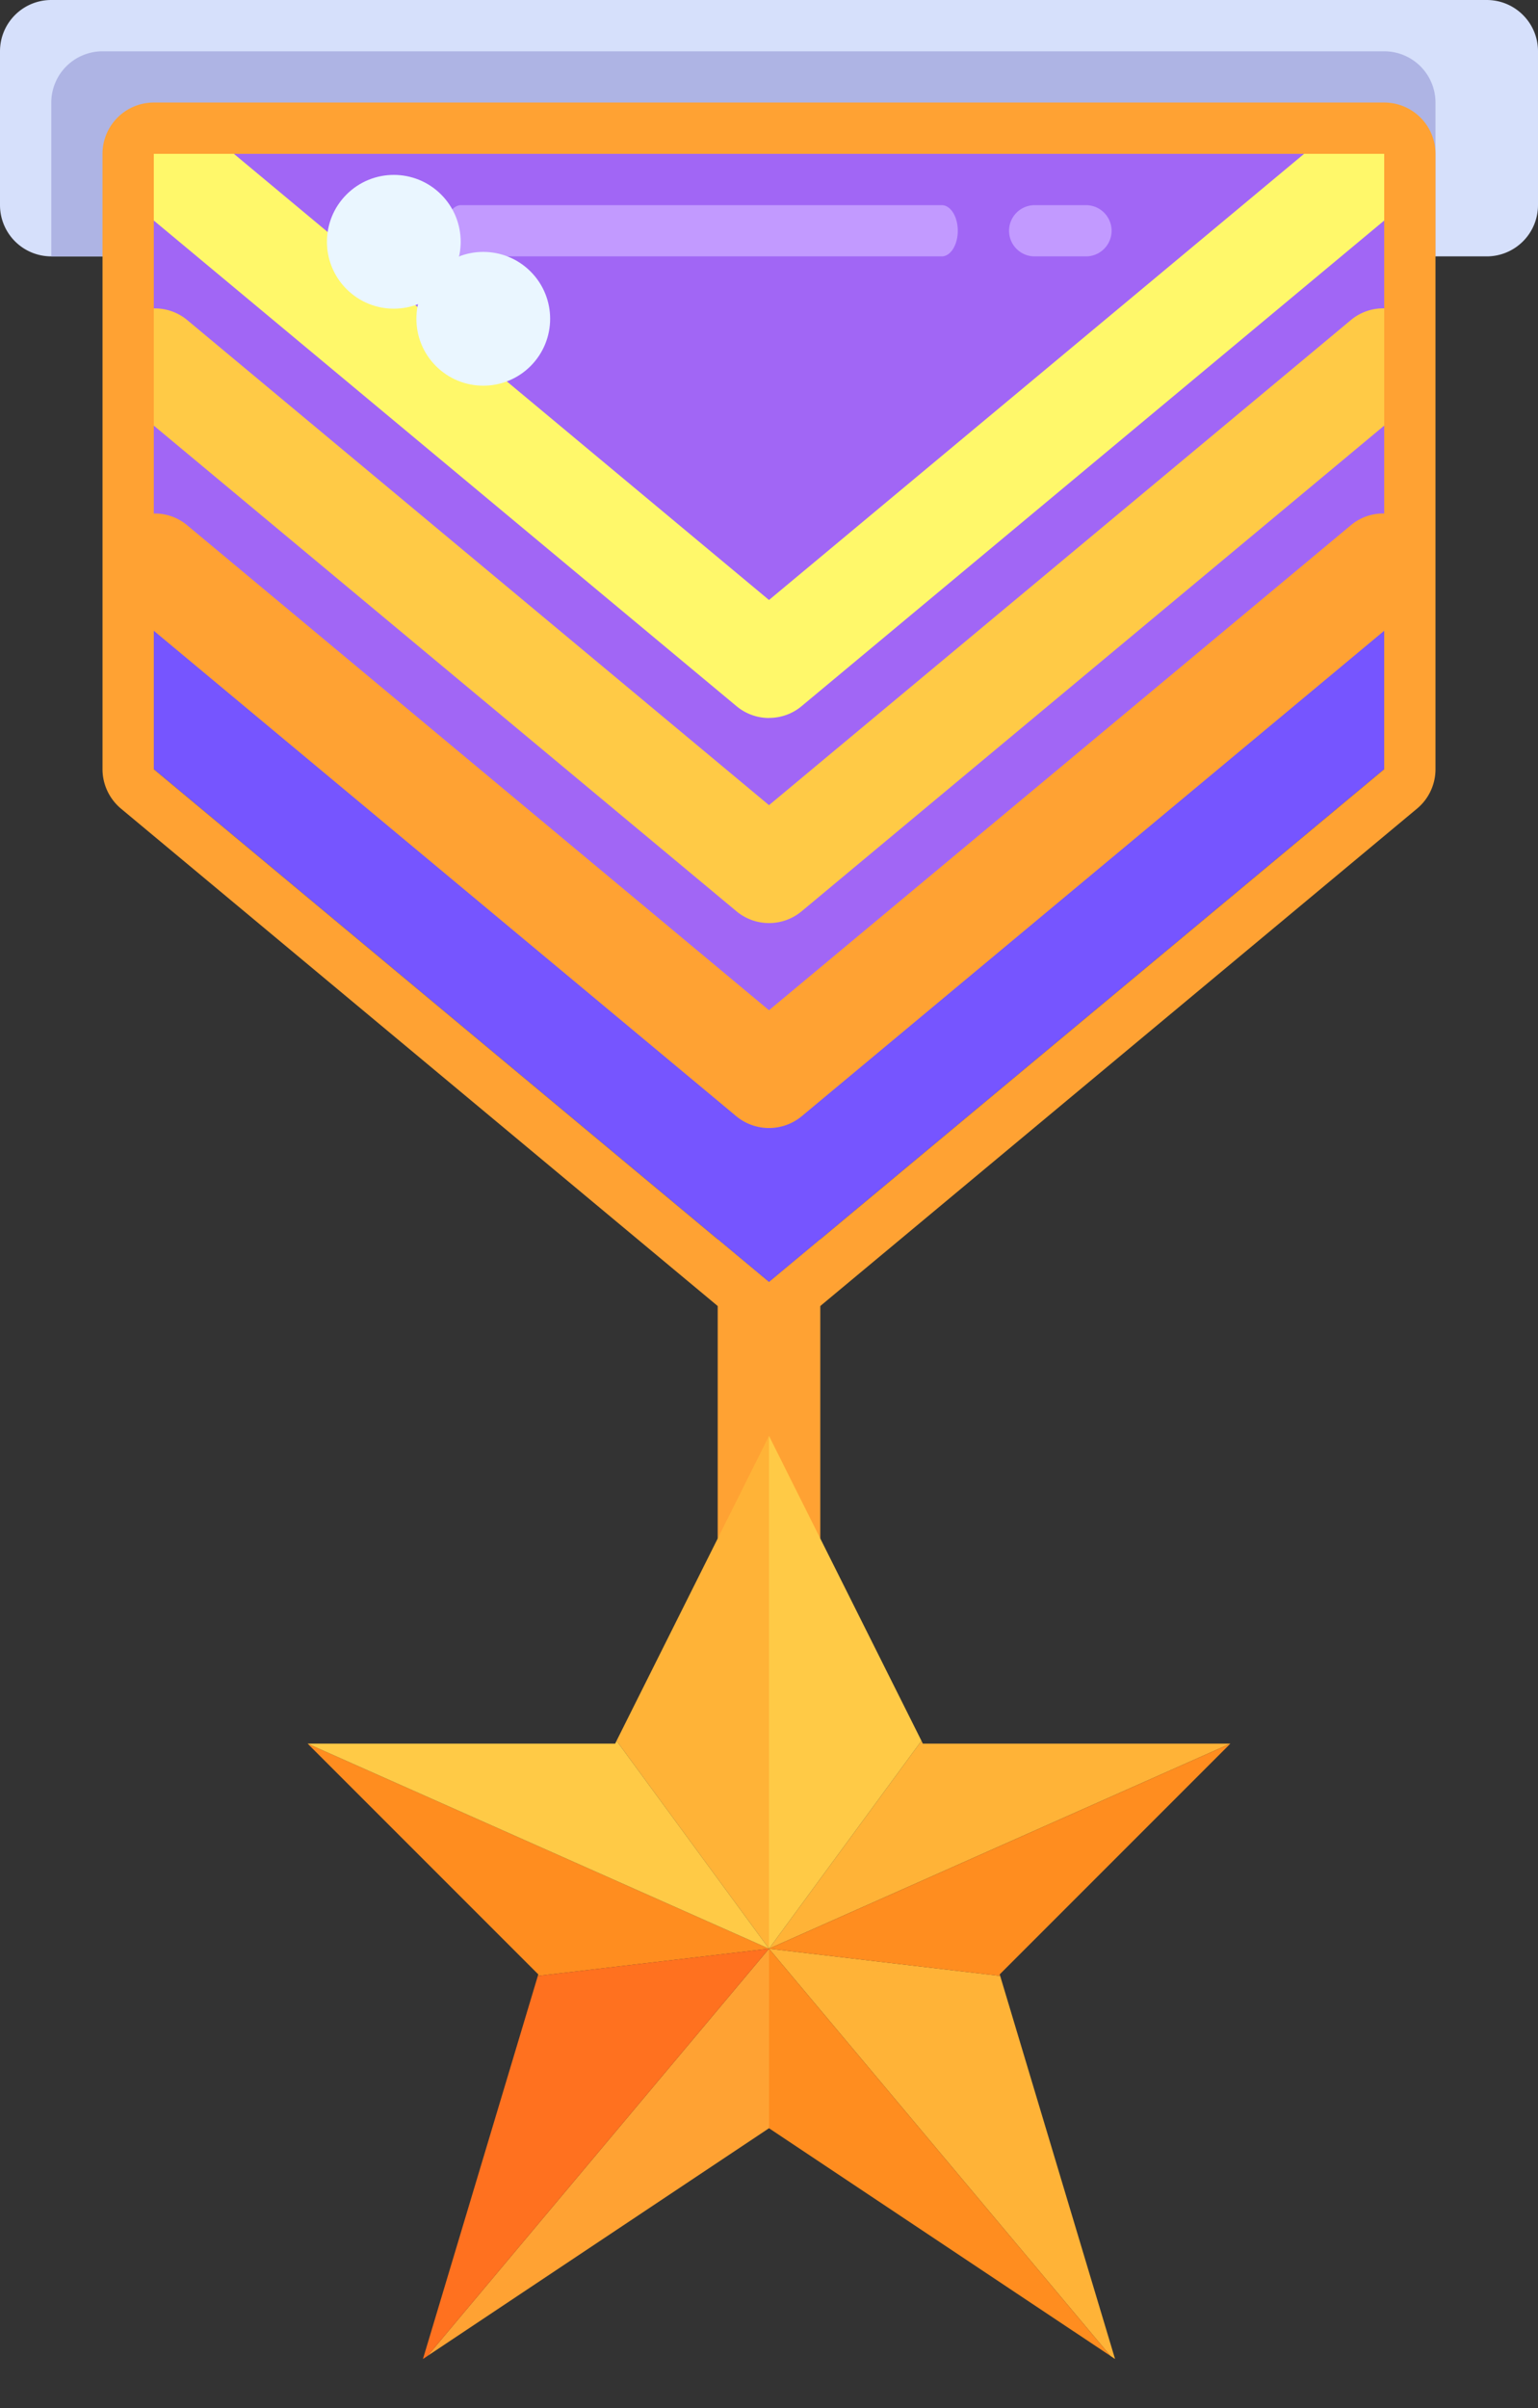 <svg width="23" height="36" viewBox="0 0 23 36" xmlns="http://www.w3.org/2000/svg">
    <rect x="0" y="0" width="23" height="36" fill="#333333" stroke="none"/>
    <g fill-rule="nonzero" fill="none">
        <path d="M23 .767v2.3a.767.767 0 0 1-.767.766H20.7V2.3H2.3v1.533H.767A.767.767 0 0 1 0 3.067v-2.3C0 .343.343 0 .767 0h21.466c.424 0 .767.343.767.767z" fill="#D6E0FB"/>
        <path fill="#7655FF" d="M20.7 8.433V11.5l-9.2 7.667L2.3 11.5V8.433l9.2 7.667z"/>
        <g fill="#A166F5">
            <path d="M20.7 5.367v3.066L11.5 16.1 2.3 8.433V5.367l9.2 7.666z"/>
            <path d="M20.7 3.833v1.534l-9.2 7.666-9.2-7.666V2.3l9.2 7.667L20.7 2.3z"/>
            <path d="m20.7 2.3-9.2 7.667L2.3 2.3z"/>
        </g>
        <path d="m11.5 19.167-.767-.639V23c.256-.014.512-.014.767 0 .255-.014.511-.014.767 0v-4.472l-.767.639z" fill="#FFA233"/>
        <path fill="#FFB337" d="M18.4 26.067h-4.6l-.02-.042-2.28 3.108z"/>
        <path fill="#FFCA46" d="m13.78 26.025-2.28-4.558v7.666z"/>
        <path fill="#FFB337" d="m16.605 35.22.07.047-1.718-5.727-3.457-.407z"/>
        <path fill="#FF8D1F" d="m14.957 29.54-.007-.023 3.45-3.45-6.9 3.066z"/>
        <path fill="#FFB337" d="m11.5 21.467-2.28 4.558 2.28 3.108z"/>
        <path fill="#FFA233" d="m6.395 35.22 5.105-3.403v-2.684z"/>
        <path fill="#FF8D1F" d="M11.5 29.133v2.684l5.105 3.403zM4.6 26.067l3.45 3.45-.007.023 3.457-.407z"/>
        <path fill="#FFCA46" d="m9.22 26.025-.02.042H4.6l6.9 3.066z"/>
        <path fill="#FF711F" d="m8.043 29.54-1.718 5.727.07-.047 5.105-6.087z"/>
        <path d="M20.7.767H1.533a.767.767 0 0 0-.766.766v2.3H2.3V2.3h18.4v1.533h.767v-2.3A.767.767 0 0 0 20.7.767z" fill="#AEB4E4"/>
        <path d="M20.7 1.533H2.3a.767.767 0 0 0-.767.767v9.2c0 .227.102.443.276.589l9.2 7.666a.767.767 0 0 0 .982 0l9.2-7.666a.766.766 0 0 0 .276-.589V2.3a.767.767 0 0 0-.767-.767zm0 2.3V11.5l-9.2 7.667L2.3 11.5V2.3h18.4v1.533z" fill="#FFA233"/>
        <path d="M11.5 15.103 2.79 7.845a.754.754 0 0 0-.49-.168V9.43l8.71 7.257a.767.767 0 0 0 .98 0L20.7 9.43V7.677a.748.748 0 0 0-.49.168l-8.71 7.258z" fill="#FFA233"/>
        <path d="M11.5 13.8c.18 0 .353-.063.49-.178l8.71-7.259V4.61a.753.753 0 0 0-.49.168l-8.71 7.259-8.71-7.26a.754.754 0 0 0-.49-.166v1.752l8.71 7.258c.137.115.31.179.49.179z" fill="#FFCA46"/>
        <path d="M11.5 10.733c.18 0 .353-.062.49-.178l8.71-7.258V2.3h-1.198L11.5 8.97 3.498 2.3H2.3v.997l8.71 7.257c.137.116.31.18.49.18z" fill="#FFF86A"/>
        <path d="M6.656 3.45c0 .212.108.383.24.383h7.187c.133 0 .24-.171.24-.383s-.107-.383-.24-.383H6.895c-.131 0-.239.171-.239.383zM15.09 3.45c0 .212.171.383.383.383h.767a.383.383 0 1 0 0-.766h-.767a.383.383 0 0 0-.383.383z" fill="#C29AFF"/>
        <circle fill="#EAF6FF" transform="rotate(-45 5.89 3.614)" cx="5.889" cy="3.614" r="1"/>
        <circle fill="#EAF6FF" transform="rotate(-45 7.227 4.766)" cx="7.227" cy="4.766" r="1"/>
    </g>
</svg>
